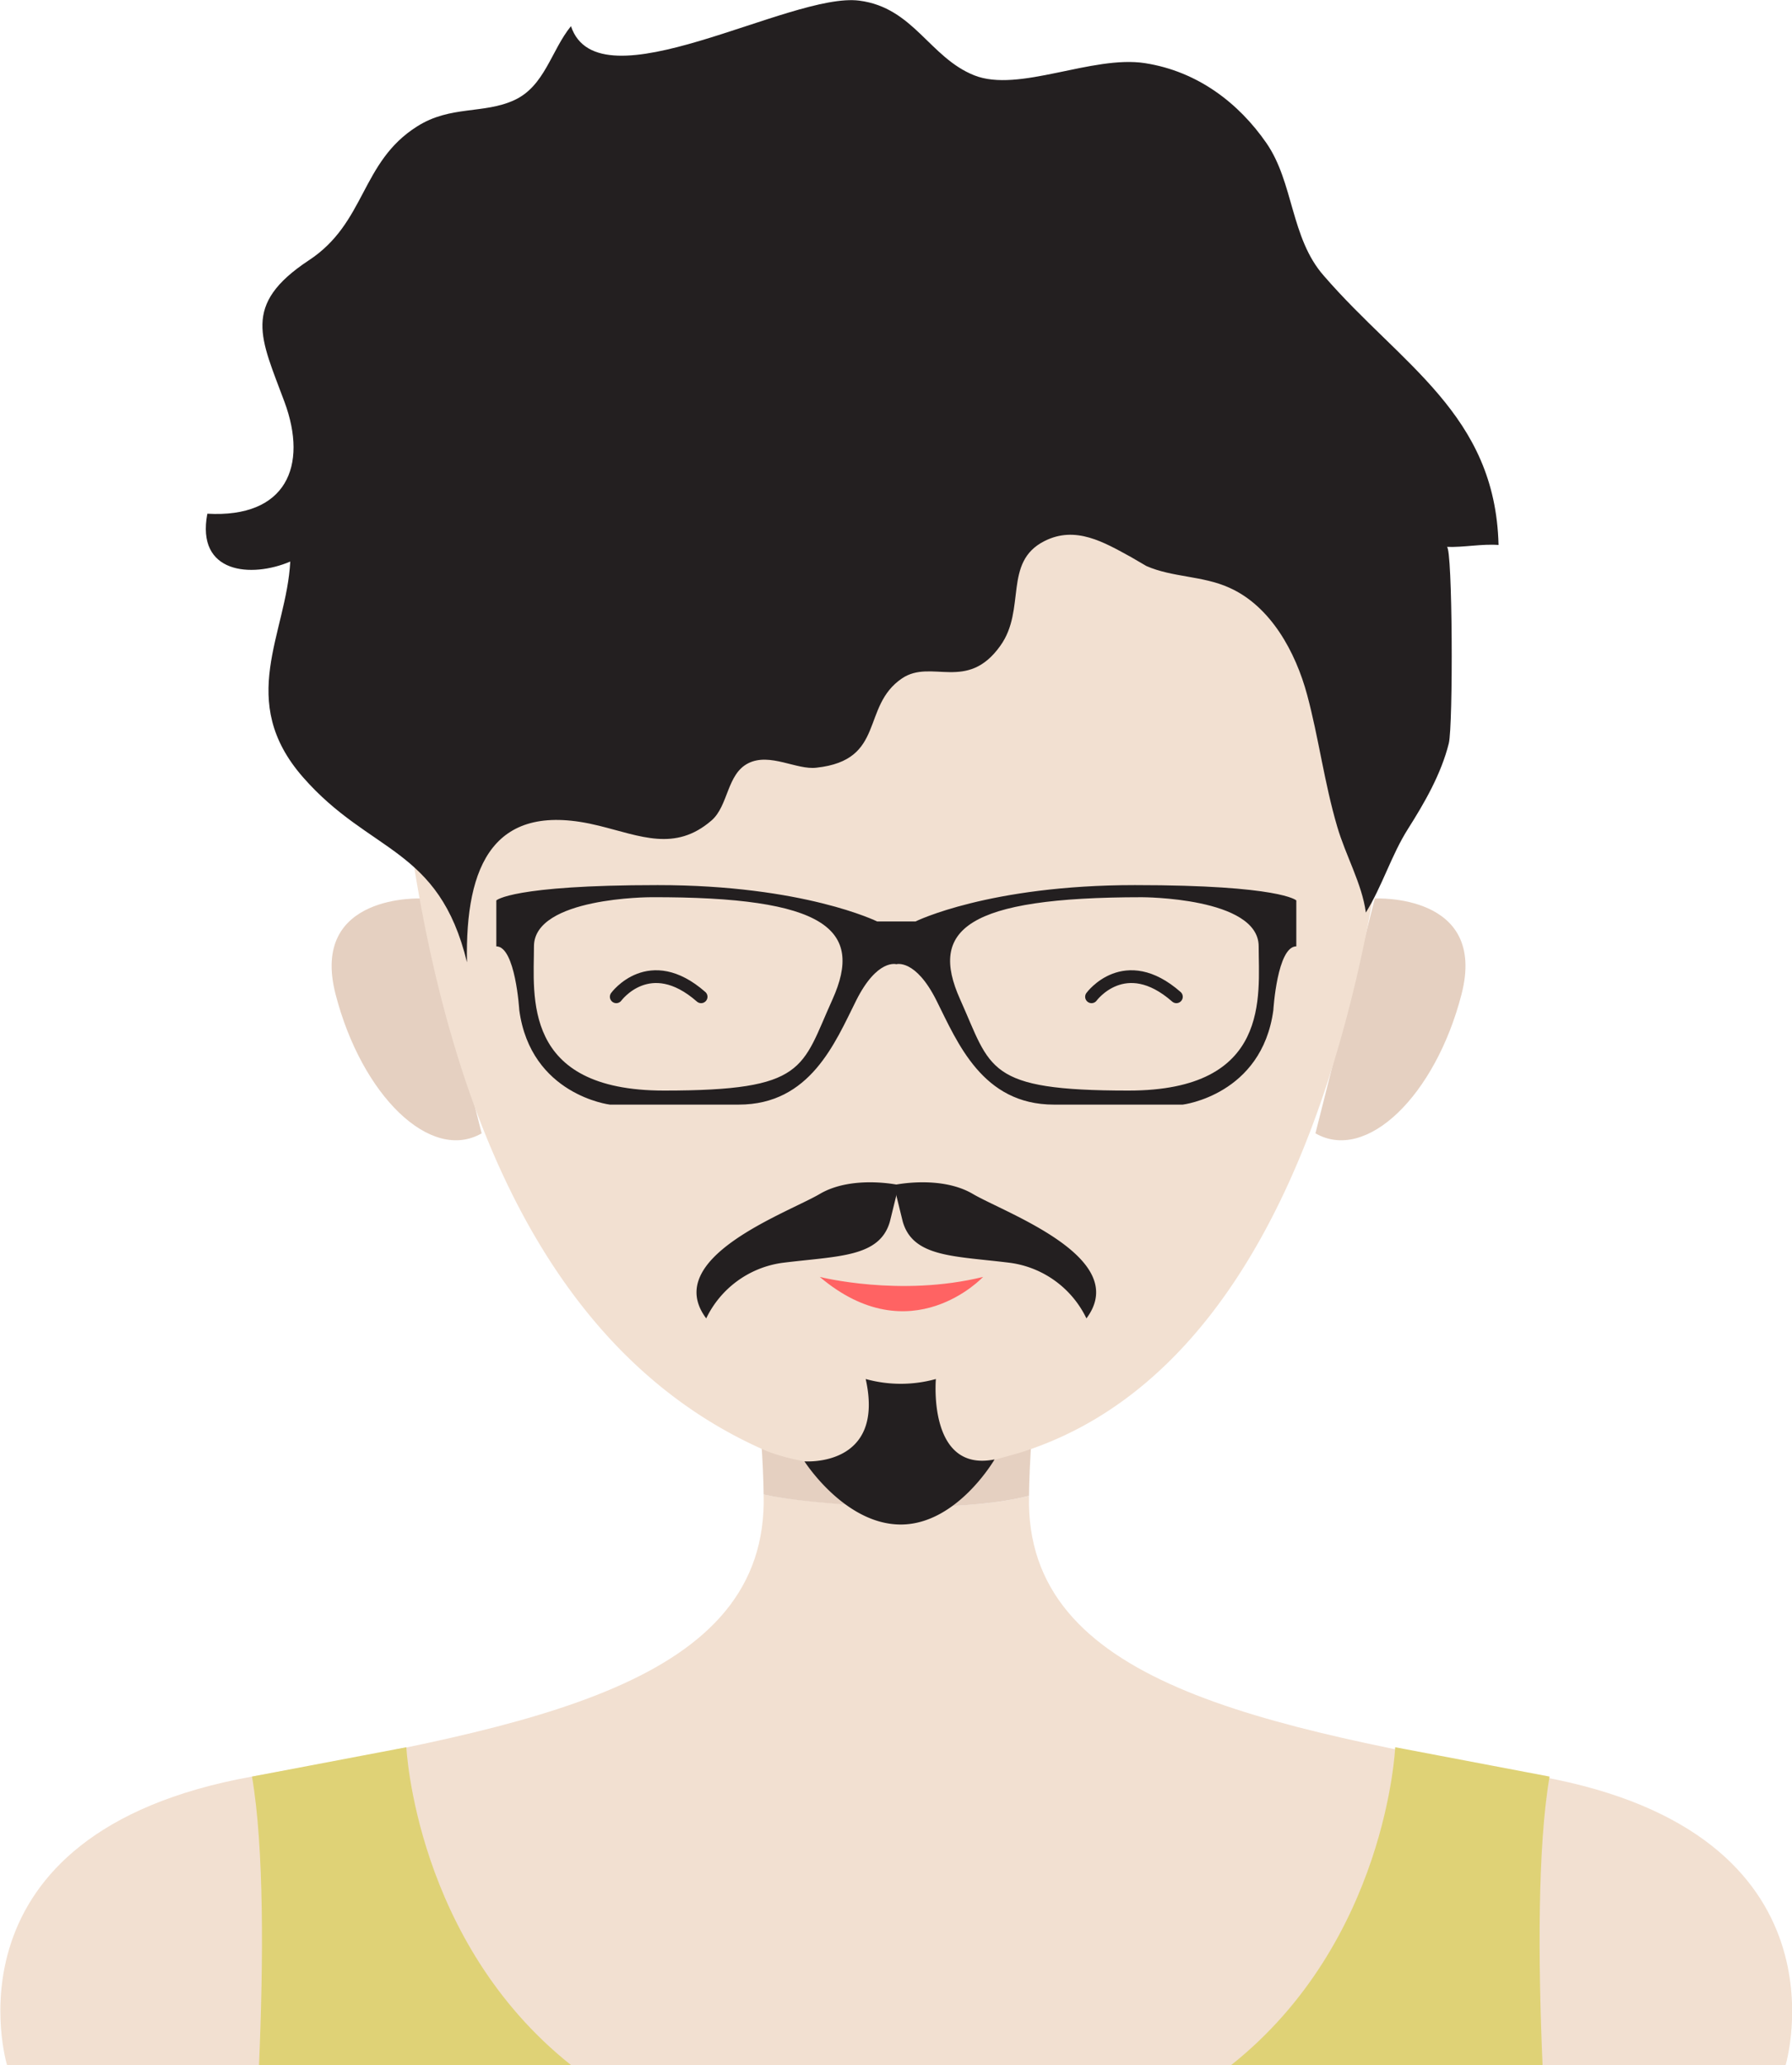 <svg id="Layer_1" data-name="Layer 1" xmlns="http://www.w3.org/2000/svg" viewBox="0 0 280.9 323.6"><defs><style>.cls-1{fill:#f2e0d1;}.cls-2{fill:#e5d0c1;}.cls-3{fill:none;stroke:#231f20;stroke-linecap:round;stroke-linejoin:round;stroke-width:2px;}.cls-4{fill:#ff6363;}.cls-5{fill:#231f20;}.cls-6{fill:#dfd276;}</style></defs><title>proto_3</title><path class="cls-1" d="M421,315.6c-43.9-7.9-80.9-14.6-80.2-44-12,3.1-34.5,1.3-41.6-.2C300,301,263,307.7,219,315.6c-49.4,8.9-38.4,45.2-38.4,45.2H459.4S470.3,324.5,421,315.6Z" transform="translate(-179.5 -37.2)"/><path class="cls-2" d="M245.7,178s-17.7-.9-13.6,15S247,219.4,255,214.8Z" transform="translate(-179.5 -37.2)"/><path class="cls-2" d="M395,178s17.7-.9,13.6,15-14.9,26.4-22.9,21.8Z" transform="translate(-179.5 -37.2)"/><path class="cls-2" d="M340.8,271.6c0-1.8.2-6.7.4-8.7-5.5,1.2-15.9,1.8-21.2,1.8s-15.8-.6-21.2-1.8c.2,1.9.4,6.8.4,8.5C306.3,273,328.8,274.7,340.8,271.6Z" transform="translate(-179.5 -37.2)"/><path class="cls-1" d="M320,73.1s-84,.1-78.8,71.6c4.1,57.5,20.5,103.4,58.5,119.9a31.3,31.3,0,0,0,5.4,1.5,64.3,64.3,0,0,0,29.8,0l4.3-1.2c38-11.7,55.4-62.1,59.6-120.3C404,73.1,320,73.1,320,73.1Z" transform="translate(-179.5 -37.2)"/><path class="cls-3" d="M276.1,193.4s5.2-7.1,13.3,0" transform="translate(-179.5 -37.2)"/><path class="cls-3" d="M350.6,193.4s5.2-7.1,13.3,0" transform="translate(-179.5 -37.2)"/><path class="cls-4" d="M308,237.3s12.6,3.2,25.6,0C333.6,237.3,322.3,249.4,308,237.3Z" transform="translate(-179.5 -37.2)"/><path class="cls-5" d="M356.8,124.5c-4.2-2.3-8.7-5-13.6-2.5-6.5,3.3-2.8,10.7-6.9,16.4-5.2,7.3-10.8,2-15.4,5.1-6.5,4.4-2.5,12.8-13.4,14-3.1.4-7.3-2.4-10.7-.7s-3.1,6.7-5.8,9c-5.7,4.9-11.1,2.4-17.6.8-16.5-4.1-21,6.1-20.7,21.4C248.3,169.9,237.5,171,227,159s-2.6-22.4-2-33.8c-6.1,2.6-14.8,1.9-13-7.5,12.4.7,15.8-7.5,12.1-17.5S217.3,85,227.9,78c9-5.9,8.1-15.4,17-21,5.2-3.3,10.4-1.9,15.2-4.1s5.8-7.8,8.9-11.6c4.3,12.9,34.4-5.4,45.2-4,8.5,1.1,11,8.9,18,11.7s18.5-3.2,26.8-1.9,14.7,6.3,19,12.5,3.8,14.9,9,20.8c12.1,14,26.9,21.7,27.4,42.2-2.6-.2-5.5.4-8.1.3.9.1,1,28,.3,30.8-1.2,4.8-3.8,9.3-6.4,13.4s-4,8.9-6.6,13.1c-.6-4.5-3.2-9-4.5-13.5-2-6.8-2.9-13.9-4.7-20.6s-5.7-13.9-12.2-16.8c-4.2-1.9-8.9-1.6-13-3.4Z" transform="translate(-179.5 -37.2)"/><path class="cls-5" d="M320.4,222.9s-7.3-1.6-12.4,1.4-24.9,10-17.8,19.5a15.6,15.6,0,0,1,11.9-8.7c8.7-1.1,15.3-.8,16.9-6.5Z" transform="translate(-179.5 -37.2)"/><path class="cls-5" d="M319.6,222.9s7.3-1.6,12.4,1.4,24.9,10,17.8,19.5a15.6,15.6,0,0,0-11.9-8.7c-8.7-1.1-15.3-.8-16.9-6.5Z" transform="translate(-179.5 -37.2)"/><path class="cls-5" d="M315.2,253.3a20.6,20.6,0,0,0,11,0s-1.3,14.7,9.2,12.6c0,0-5.9,10.2-14.7,10.2s-15.1-9.9-15.1-9.9S318.3,267.2,315.2,253.3Z" transform="translate(-179.5 -37.2)"/><path class="cls-6" d="M243.2,311,219,315.6c1.9,11,1.8,29.1,1.1,45.2h48.9C244.6,341.4,243.2,311,243.2,311Z" transform="translate(-179.5 -37.2)"/><path class="cls-6" d="M398.2,311l24.2,4.6c-1.9,11-1.8,29.1-1.1,45.2H372.5C396.9,341.4,398.2,311,398.2,311Z" transform="translate(-179.5 -37.2)"/><path class="cls-5" d="M357.4,175.9c-22.9,0-34.4,5.7-34.4,5.7h-6s-11.5-5.7-34.4-5.7-25.3,2.4-25.3,2.4v7.2c3,0,3.6,10,3.6,10,1.8,13.3,14.2,14.8,14.2,14.8h20.2c11.2,0,15.1-9.7,18.4-16.3s6.3-5.7,6.3-5.7,3-.9,6.3,5.7,7.2,16.3,18.4,16.3h20.2s12.4-1.5,14.2-14.8c0,0,.6-10,3.6-10v-7.2S380.3,175.9,357.4,175.9ZM310,193.8c-4.9,10.8-4,14.3-26.4,14.3s-20.4-14.9-20.4-22.6,18.3-7.7,18.3-7.7C309.1,177.7,314.9,182.9,310,193.8Zm46.4,14.3c-22.4,0-21.5-3.4-26.4-14.3s.9-16,28.5-16c0,0,18.3,0,18.3,7.7S378.8,208.1,356.4,208.1Z" transform="translate(-179.5 -37.2)"/></svg>